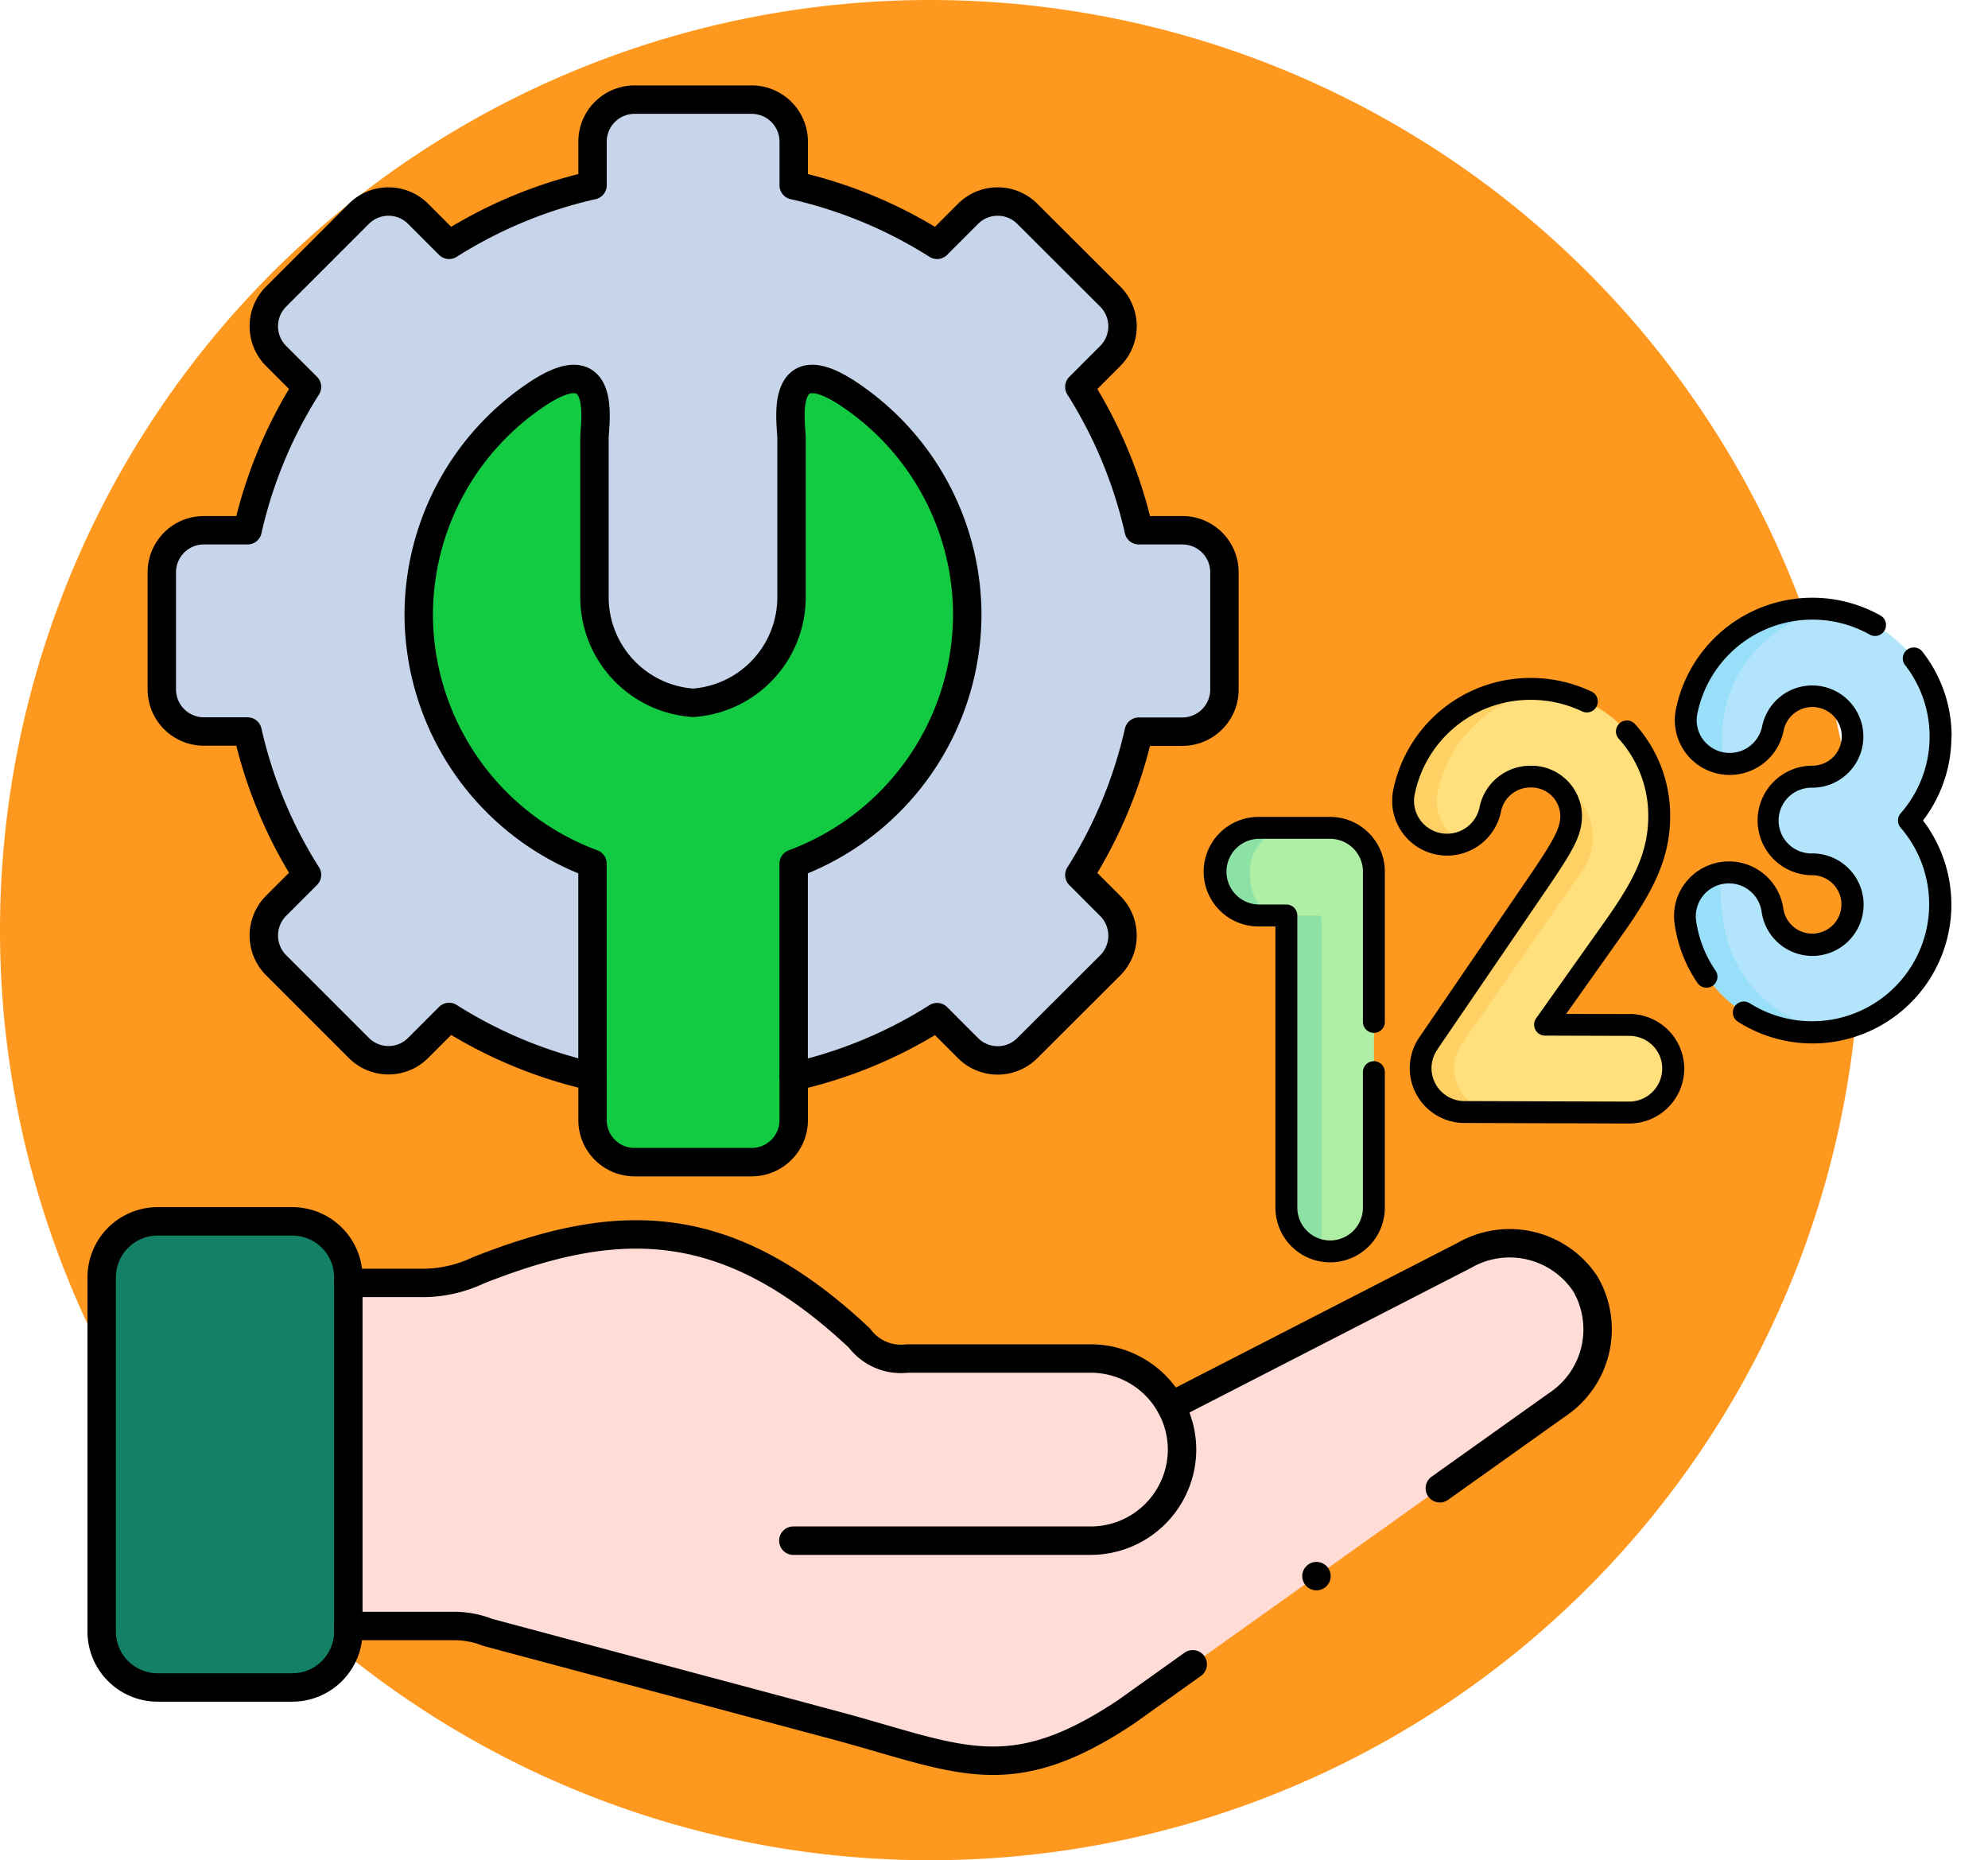 <svg xmlns="http://www.w3.org/2000/svg" xmlns:xlink="http://www.w3.org/1999/xlink" width="83.95" height="78.554" viewBox="0 0 83.95 78.554">
  <defs>
    <clipPath id="clip-path">
      <path id="path1119" d="M0-682.665H83.95v73H0Z" transform="translate(0 682.665)"/>
    </clipPath>
  </defs>
  <g id="Grupo_1085086" data-name="Grupo 1085086" transform="translate(-184 -1136.203)">
    <g id="Grupo_995637" data-name="Grupo 995637" transform="translate(184 1136.203)">
      <path id="Trazado_771736" data-name="Trazado 771736" d="M39.277,0A39.277,39.277,0,1,1,0,39.277,39.277,39.277,0,0,1,39.277,0Z" transform="translate(0 0)" fill="#ff981e"/>
    </g>
    <g id="g1113" transform="translate(184 1821.645)">
      <g id="g1115" transform="translate(0 -682.665)">
        <g id="g1117" clip-path="url(#clip-path)">
          <g id="g1123" transform="translate(14.712 49.35)">
            <path id="path1125" d="M-290.076-60.535a3.855,3.855,0,0,0-3.375-2h-7.756a2.189,2.189,0,0,1-2.017-.861c-5.719-5.383-10.387-5.121-16.1-2.866a5.489,5.489,0,0,1-2.518.53h-2.966v14.489h4.442a3.815,3.815,0,0,1,1.435.267l14.76,3.949c5.189,1.4,7.271,2.7,12.2-.59L-273.78-60.58a3.819,3.819,0,0,0,1.2-5.113,3.837,3.837,0,0,0-5.112-1.2Z" transform="translate(324.809 67.783)" fill="#ffdcd5" fill-rule="evenodd"/>
            <g id="_123" data-name="123" transform="translate(36.12 -55.383)">
              <g id="Grupo_1085094" data-name="Grupo 1085094" transform="translate(0.463 28.963)">
                <g id="Grupo_1085088" data-name="Grupo 1085088" transform="translate(0.187 9.251)">
                  <g id="Grupo_1085087" data-name="Grupo 1085087">
                    <path id="Trazado_837970" data-name="Trazado 837970" d="M15.219,203.885a1.857,1.857,0,0,1-.367-.036s-1.208-1.168-1.208-2.064l-.16-12.017c0-.044-.135-.025-.169-.047a.123.123,0,0,0-.067-.02h-.161l-.9-.106a1.732,1.732,0,0,1,.01-3.462L13.4,186h1.822a1.849,1.849,0,0,1,1.848,1.85v14.185a1.849,1.849,0,0,1-1.848,1.85Z" transform="translate(-10.531 -186)" fill="#afefa5"/>
                  </g>
                </g>
                <path id="Trazado_837971" data-name="Trazado 837971" d="M10.4,189.7H9.348a1.85,1.85,0,0,1,0-3.7h1.48a1.849,1.849,0,0,0-1.848,1.85C8.98,188.872,9.384,189.7,10.4,189.7Z" transform="translate(-7.5 -176.749)" fill="#8ce1a4"/>
                <path id="Trazado_837972" data-name="Trazado 837972" d="M56.194,246.123v14.025a1.85,1.85,0,0,1-1.48-1.814V246.123A.124.124,0,0,0,54.59,246h1.48A.124.124,0,0,1,56.194,246.123Z" transform="translate(-51.686 -233.048)" fill="#8ce1a4"/>
                <g id="Grupo_1085090" data-name="Grupo 1085090" transform="translate(8.172 3.438)">
                  <g id="Grupo_1085089" data-name="Grupo 1085089">
                    <path id="Trazado_837973" data-name="Trazado 837973" d="M149.337,109.577h-.006l-5.68-.018-1.262-.079a1.474,1.474,0,0,1-1.389-.974,1.843,1.843,0,0,1,.133-1.916l4.929-7a4.051,4.051,0,0,0,.974-2.63,1.665,1.665,0,0,0-1.689-1.56q-.092-.009-.187-.009a1.725,1.725,0,0,0-1.693,1.383,1.85,1.85,0,0,1-1.113,1.353,5.749,5.749,0,0,1-1.051-.037,1.61,1.61,0,0,1-1.256-2.059,5.116,5.116,0,0,1,5.118-4.263c.242,0,.712-.032.712-.032a5.432,5.432,0,0,1,3.114,1.491,5.283,5.283,0,0,1,1.611,3.823c0,1.7-.7,3-1.9,4.693l-2.786,3.928a.123.123,0,0,0,.1.195l3.325.01a1.85,1.85,0,1,1-.006,3.7Z" transform="translate(-140.002 -91.737)" fill="#ffe07d"/>
                  </g>
                </g>
                <g id="Grupo_1085092" data-name="Grupo 1085092" transform="translate(7.956 3.392)">
                  <g id="Grupo_1085091" data-name="Grupo 1085091">
                    <path id="Trazado_837974" data-name="Trazado 837974" d="M137.952,95.37a1.847,1.847,0,0,0,1.115,2.067,1.858,1.858,0,0,1-2.534-2.067A5.445,5.445,0,0,1,141.873,91a5.64,5.64,0,0,1,.717.045A5.442,5.442,0,0,0,137.952,95.37Z" transform="translate(-136.499 -91)" fill="#ffd064"/>
                    <path id="Trazado_837975" data-name="Trazado 837975" d="M150.291,162.274a1.86,1.86,0,0,0,1.365,2.921l-1.271,0a1.85,1.85,0,0,1-1.512-2.918l4.787-7.01c.938-1.4,1.231-1.935,1.231-2.577a1.671,1.671,0,0,0-1.634-1.657,2.544,2.544,0,0,1,2.081,4Z" transform="translate(-147.79 -147.328)" fill="#ffd064"/>
                  </g>
                </g>
                <path id="Trazado_837976" data-name="Trazado 837976" d="M343.329,42.3a5.41,5.41,0,0,0-4.61-5.337s-.513.029-.786.029a5.157,5.157,0,0,0-5.154,4.246,1.654,1.654,0,0,0,1.307,2.073c.048.009.124.139.124.139a1.855,1.855,0,0,0,2.037-1.481,1.7,1.7,0,1,1,1.669,2.027,1.85,1.85,0,1,0,0,3.7,1.7,1.7,0,1,1-1.685,1.935,1.855,1.855,0,0,0-2.095-1.577c-.036,0-.071.011-.106.018,0,0-.386.2-.584.332a1.606,1.606,0,0,0-.642,1.7,5.35,5.35,0,0,0,1.858,3.254,4.661,4.661,0,0,0,3.25,1.361c.273,0,.805.006.805.006a5.388,5.388,0,0,0,3.274-8.884A5.364,5.364,0,0,0,343.329,42.3Z" transform="translate(-312.677 -36.902)" fill="#b2e5fb"/>
                <g id="Grupo_1085093" data-name="Grupo 1085093" transform="translate(19.859 0)">
                  <path id="Trazado_837977" data-name="Trazado 837977" d="M331.66,40.352a5.8,5.8,0,0,0,0,2.194c-.047,0-.095-.013-.142-.022a1.85,1.85,0,0,1-1.464-2.172A5.419,5.419,0,0,1,335.368,36a5.478,5.478,0,0,1,.8.059A5.417,5.417,0,0,0,331.66,40.352Z" transform="translate(-329.989 -36)" fill="#98e0f9"/>
                  <path id="Trazado_837978" data-name="Trazado 837978" d="M335.681,223.761a5.476,5.476,0,0,1-.8.059,5.409,5.409,0,0,1-5.361-4.646,1.851,1.851,0,0,1,1.476-2.07,11.075,11.075,0,0,0,.128,2.07,5.407,5.407,0,0,0,4.561,4.587Z" transform="translate(-329.499 -205.935)" fill="#98e0f9"/>
                </g>
              </g>
              <g id="Grupo_1085095" data-name="Grupo 1085095" transform="translate(0 28.501)">
                <path id="Trazado_837979" data-name="Trazado 837979" d="M5.338,178.5H2.31a2.313,2.313,0,0,0,0,4.626h.717V195a2.31,2.31,0,1,0,4.62,0v-5.7a.463.463,0,1,0-.925,0V195a1.385,1.385,0,1,1-2.77,0V182.663a.462.462,0,0,0-.463-.463H2.31a1.388,1.388,0,0,1,0-2.775H5.338a1.388,1.388,0,0,1,1.385,1.388v6.322a.463.463,0,1,0,.925,0v-6.322A2.314,2.314,0,0,0,5.338,178.5Z" transform="translate(0 -169.249)"/>
                <path id="Trazado_837980" data-name="Trazado 837980" d="M139.014,97.687l-2.671-.008,2.408-3.4c1.256-1.779,1.983-3.161,1.983-4.959a5.772,5.772,0,0,0-1.467-3.859.463.463,0,1,0-.689.617,4.848,4.848,0,0,1,1.231,3.242c0,1.561-.637,2.759-1.813,4.425l-2.923,4.122a.463.463,0,0,0,.376.73l3.563.011a1.39,1.39,0,0,1,.986.41,1.375,1.375,0,0,1,.4.982,1.4,1.4,0,0,1-1.4,1.383l-6.951-.022a1.392,1.392,0,0,1-1.236-.752,1.377,1.377,0,0,1,.1-1.435l0-.007,4.788-7.013c.931-1.384,1.31-2.028,1.31-2.835A2.133,2.133,0,0,0,134.83,87.2a2.189,2.189,0,0,0-2.147,1.756,1.4,1.4,0,0,1-2.53.5,1.373,1.373,0,0,1-.209-1.038,4.981,4.981,0,0,1,4.886-4,5.054,5.054,0,0,1,2.169.479.463.463,0,1,0,.394-.837,5.973,5.973,0,0,0-2.563-.567,5.909,5.909,0,0,0-5.793,4.743,2.313,2.313,0,0,0,1.83,2.716,2.322,2.322,0,0,0,2.724-1.823,1.261,1.261,0,0,1,1.239-1.01,1.218,1.218,0,0,1,1.263,1.2c0,.486-.226.941-1.15,2.316l-4.784,7.007a2.312,2.312,0,0,0,1.89,3.644l6.951.022h.007a2.321,2.321,0,0,0,2.321-2.306,2.317,2.317,0,0,0-2.314-2.32Z" transform="translate(-121.037 -80.11)"/>
                <path id="Trazado_837981" data-name="Trazado 837981" d="M325.695,41.756a2.164,2.164,0,1,0,2.143-2.462,1.388,1.388,0,1,1,0-2.775,2.159,2.159,0,1,0-2.123-2.579,1.4,1.4,0,0,1-2.526.5,1.374,1.374,0,0,1-.209-1.039,4.956,4.956,0,0,1,7.294-3.34.463.463,0,0,0,.456-.805,5.881,5.881,0,0,0-8.657,3.966,2.313,2.313,0,0,0,1.828,2.715,2.321,2.321,0,0,0,2.722-1.823,1.239,1.239,0,1,1,1.216,1.475,2.313,2.313,0,1,0,0,4.626,1.233,1.233,0,1,1-1.227,1.408,2.321,2.321,0,0,0-4.146-1.074,2.293,2.293,0,0,0-.446,1.714A5.864,5.864,0,0,0,323,44.784a.463.463,0,0,0,.76-.527,4.934,4.934,0,0,1-.83-2.118,1.389,1.389,0,0,1,1.187-1.566A1.393,1.393,0,0,1,325.695,41.756Z" transform="translate(-302.137 -28.501)"/>
                <path id="Trazado_837982" data-name="Trazado 837982" d="M371.7,66.564A5.789,5.789,0,0,0,370.483,63a.463.463,0,1,0-.733.564,4.91,4.91,0,0,1-.2,6.239.463.463,0,0,0,0,.61,4.942,4.942,0,0,1-6.366,7.417.463.463,0,1,0-.492.784,5.863,5.863,0,0,0,7.8-8.506,5.839,5.839,0,0,0,1.2-3.546Z" transform="translate(-340.119 -60.705)"/>
              </g>
            </g>
          </g>
          <g id="g1127" transform="translate(4.293 48.798)">
            <path id="path1129" d="M-87.015-142.713v-14.728a2.368,2.368,0,0,0-2.36-2.36h-5.7a2.367,2.367,0,0,0-2.356,2.348v14.99a2.367,2.367,0,0,0,2.356,2.344h5.7a2.368,2.368,0,0,0,2.36-2.356Z" transform="translate(97.434 159.801)" fill="#128166" fill-rule="evenodd"/>
          </g>
          <g id="g1139" transform="translate(4.293 48.798)">
            <path id="path1141" d="M-19.678,0h5.7a2.368,2.368,0,0,1,2.36,2.36V17.327a2.368,2.368,0,0,1-2.36,2.356h-5.7a2.364,2.364,0,0,1-2.356-2.356V2.36A2.365,2.365,0,0,1-19.678,0Z" transform="translate(22.035)" fill="none" stroke="#000" stroke-linecap="round" stroke-linejoin="round" stroke-miterlimit="10" stroke-width="1.2"/>
          </g>
          <g id="g1143" transform="translate(14.712 49.35)">
            <path id="path1145" d="M0-17.094H2.967a5.491,5.491,0,0,0,2.518-.529c5.715-2.255,10.383-2.518,16.1,2.866A2.189,2.189,0,0,0,23.6-13.9h7.756a3.86,3.86,0,0,1,3.848,3.848,3.859,3.859,0,0,1-3.848,3.844H18.789" transform="translate(0 19.14)" fill="none" stroke="#000" stroke-linecap="round" stroke-linejoin="round" stroke-miterlimit="10" stroke-width="1.2"/>
          </g>
          <g id="Grupo_1085096" data-name="Grupo 1085096">
            <g id="g1131" transform="translate(6.826 1.426)">
              <path id="path1133" d="M-344.62-151.927a19.291,19.291,0,0,0-2.51-6.054l1.309-1.31a1.776,1.776,0,0,0,0-2.5l-3.508-3.5a1.768,1.768,0,0,0-2.5,0l-1.31,1.309a19.218,19.218,0,0,0-6.054-2.514v-1.847a1.775,1.775,0,0,0-1.77-1.77h-4.955a1.775,1.775,0,0,0-1.77,1.77v1.847a19.281,19.281,0,0,0-6.058,2.514l-1.309-1.309a1.768,1.768,0,0,0-2.5,0l-3.5,3.5a1.776,1.776,0,0,0,0,2.5l1.309,1.31a19.2,19.2,0,0,0-2.51,6.054h-1.851a1.775,1.775,0,0,0-1.77,1.77v4.959a1.778,1.778,0,0,0,1.77,1.77h1.851a19.2,19.2,0,0,0,2.51,6.054l-1.309,1.31a1.776,1.776,0,0,0,0,2.5l3.5,3.5a1.768,1.768,0,0,0,2.5,0l1.309-1.309a19.182,19.182,0,0,0,6.058,2.51v-8.989a11.246,11.246,0,0,1-7.335-10.512,11.217,11.217,0,0,1,4.915-9.259c3.108-2.122,2.506,1.233,2.506,1.8v6.729a4.475,4.475,0,0,0,4.163,4.45,4.471,4.471,0,0,0,4.159-4.45v-6.729c0-.566-.6-3.92,2.506-1.8a11.217,11.217,0,0,1,4.915,9.259,11.248,11.248,0,0,1-7.331,10.512v8.989a19.12,19.12,0,0,0,6.054-2.51l1.31,1.309a1.768,1.768,0,0,0,2.5,0l3.508-3.5a1.776,1.776,0,0,0,0-2.5l-1.309-1.31a19.291,19.291,0,0,0,2.51-6.054h1.847A1.778,1.778,0,0,0-341-145.2v-4.959a1.775,1.775,0,0,0-1.77-1.77Z" transform="translate(385.884 170.118)" fill="#c7d5ea" fill-rule="evenodd"/>
            </g>
            <g id="g1135" transform="translate(17.685 13.23)">
              <path id="path1137" d="M-132.212-246.007V-255a11.248,11.248,0,0,0,7.331-10.512,11.217,11.217,0,0,0-4.915-9.259c-3.1-2.122-2.506,1.233-2.506,1.8v6.729a4.471,4.471,0,0,1-4.159,4.45,4.475,4.475,0,0,1-4.163-4.45v-6.729c0-.566.6-3.92-2.506-1.8a11.217,11.217,0,0,0-4.915,9.259A11.246,11.246,0,0,0-140.707-255v10.84a1.775,1.775,0,0,0,1.77,1.77h4.955a1.775,1.775,0,0,0,1.77-1.77Z" transform="translate(148.042 275.463)" fill="#13ca43" fill-rule="evenodd"/>
            </g>
            <g id="g1147" transform="translate(6.826 1.426)">
              <path id="path1149" d="M-222.906-344.6a19.117,19.117,0,0,0,6.054-2.51l1.309,1.31a1.768,1.768,0,0,0,2.5,0l3.508-3.5a1.776,1.776,0,0,0,0-2.5l-1.309-1.31a19.294,19.294,0,0,0,2.51-6.054h1.847a1.778,1.778,0,0,0,1.77-1.77V-365.9a1.775,1.775,0,0,0-1.77-1.77h-1.847a19.293,19.293,0,0,0-2.51-6.054l1.309-1.309a1.776,1.776,0,0,0,0-2.5l-3.508-3.5a1.768,1.768,0,0,0-2.5,0l-1.309,1.31a19.218,19.218,0,0,0-6.054-2.514v-1.847a1.775,1.775,0,0,0-1.77-1.77h-4.955a1.775,1.775,0,0,0-1.77,1.77v1.847a19.279,19.279,0,0,0-6.058,2.514l-1.309-1.31a1.768,1.768,0,0,0-2.5,0l-3.5,3.5a1.776,1.776,0,0,0,0,2.5l1.309,1.309a19.2,19.2,0,0,0-2.51,6.054h-1.851a1.775,1.775,0,0,0-1.77,1.77v4.959a1.778,1.778,0,0,0,1.77,1.77h1.851a19.2,19.2,0,0,0,2.51,6.054l-1.309,1.31a1.776,1.776,0,0,0,0,2.5l3.5,3.5a1.768,1.768,0,0,0,2.5,0l1.309-1.31a19.178,19.178,0,0,0,6.058,2.51v1.851a1.775,1.775,0,0,0,1.77,1.77h4.955a1.775,1.775,0,0,0,1.77-1.77Z" transform="translate(249.597 385.858)" fill="none" stroke="#000" stroke-linecap="round" stroke-linejoin="round" stroke-miterlimit="10" stroke-width="1.2"/>
            </g>
            <g id="g1151" transform="translate(17.685 13.23)">
              <path id="path1153" d="M-132.212-246.007V-255a11.248,11.248,0,0,0,7.331-10.512,11.217,11.217,0,0,0-4.915-9.259c-3.1-2.122-2.506,1.233-2.506,1.8v6.729a4.471,4.471,0,0,1-4.159,4.45,4.475,4.475,0,0,1-4.163-4.45v-6.729c0-.566.6-3.92-2.506-1.8a11.217,11.217,0,0,0-4.915,9.259A11.246,11.246,0,0,0-140.707-255v8.989" transform="translate(148.042 275.463)" fill="none" stroke="#000" stroke-linecap="round" stroke-linejoin="round" stroke-miterlimit="10" stroke-width="1.2"/>
            </g>
          </g>
          <g id="g1155" transform="translate(14.712 49.747)">
            <path id="path1157" d="M-297.771-148.289l-2.817,2.009c-4.931,3.286-7.012,1.992-12.2.59l-14.76-3.949a3.816,3.816,0,0,0-1.435-.267h-4.442m34.733-9.288,12.387-6.362a3.837,3.837,0,0,1,5.112,1.2,3.819,3.819,0,0,1-1.2,5.113l-4.943,3.52m-5.21,3.71,0,0" transform="translate(333.426 166.045)" fill="none" stroke="#000" stroke-linecap="round" stroke-linejoin="round" stroke-miterlimit="10" stroke-width="1.2"/>
          </g>
        </g>
      </g>
    </g>
  </g>
</svg>
